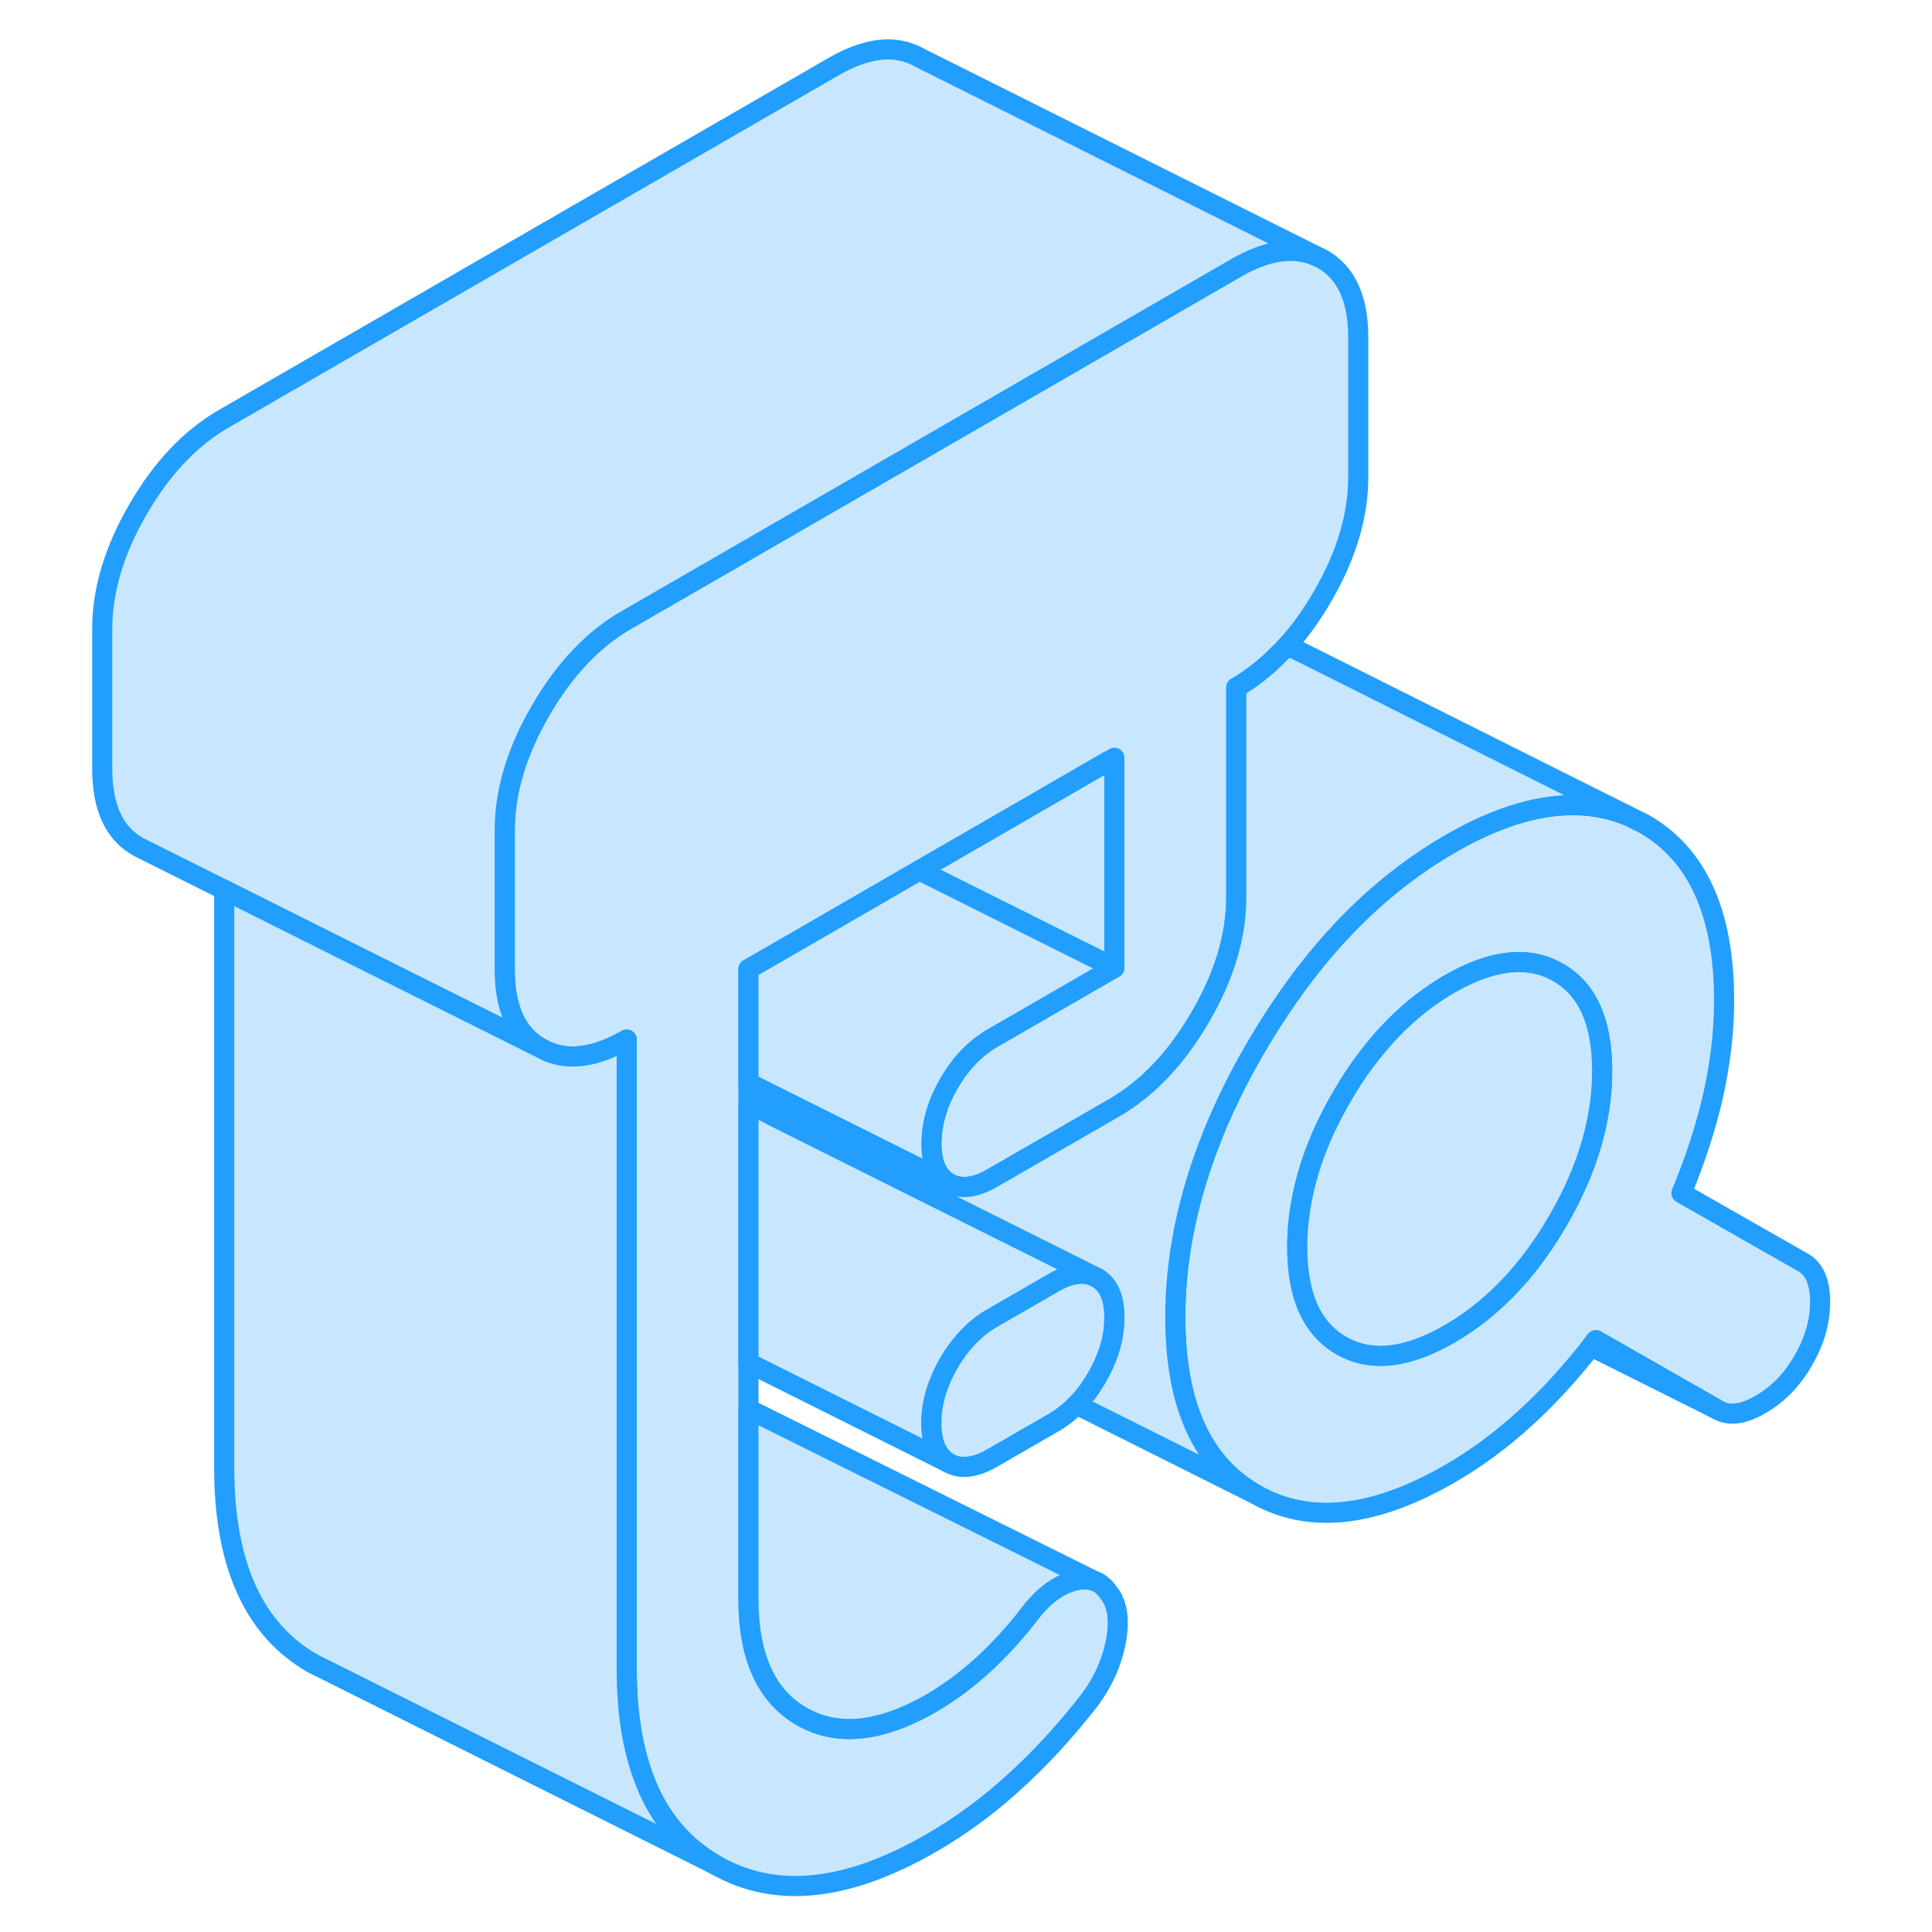 <svg width="48" height="48" viewBox="0 0 90 96" fill="#c8e7ff" xmlns="http://www.w3.org/2000/svg" stroke-width="1px" stroke-linecap="round" stroke-linejoin="round"><path d="M86.6 62.735L80.55 59.285C81.25 57.605 81.78 55.965 82.14 54.365C82.49 52.775 82.67 51.225 82.67 49.715C82.67 45.375 81.34 42.445 78.69 40.935L77.86 40.525C75.37 39.515 72.43 39.975 69.03 41.945C65.99 43.705 63.31 46.235 61 49.545C60.44 50.345 59.9 51.195 59.38 52.085C58.42 53.735 57.63 55.375 57.02 57.005C55.94 59.875 55.4 62.685 55.4 65.455C55.4 69.805 56.73 72.735 59.38 74.245C62.03 75.755 65.25 75.415 69.03 73.235C70.35 72.475 71.61 71.545 72.82 70.435C73.94 69.415 75.02 68.235 76.06 66.905C76.14 66.805 76.22 66.695 76.3 66.595L82.36 70.055C82.92 70.375 83.63 70.285 84.48 69.785C85.34 69.295 86.05 68.565 86.6 67.605C87.16 66.645 87.44 65.675 87.44 64.695C87.44 63.715 87.16 63.055 86.6 62.735ZM74.41 60.655C73.52 62.195 72.49 63.505 71.35 64.555C70.63 65.225 69.85 65.805 69.03 66.275C66.91 67.505 65.12 67.695 63.66 66.865C62.19 66.025 61.46 64.395 61.46 61.965C61.46 61.205 61.53 60.435 61.68 59.665C61.99 57.975 62.65 56.255 63.66 54.525C64.19 53.605 64.76 52.775 65.38 52.035C66.46 50.725 67.68 49.675 69.03 48.895C71.15 47.675 72.95 47.475 74.41 48.315C75.88 49.145 76.61 50.785 76.61 53.215C76.61 55.645 75.88 58.125 74.41 60.655Z" stroke="#229EFF" stroke-linejoin="round"/><path d="M76.61 53.215C76.61 55.645 75.88 58.125 74.41 60.655C73.52 62.195 72.49 63.505 71.35 64.555C70.63 65.225 69.85 65.805 69.03 66.275C66.91 67.505 65.12 67.695 63.66 66.865C62.19 66.025 61.46 64.395 61.46 61.965C61.46 61.205 61.53 60.435 61.68 59.665C61.99 57.975 62.65 56.255 63.66 54.525C64.19 53.605 64.76 52.775 65.38 52.035C66.46 50.725 67.68 49.675 69.03 48.895C71.15 47.675 72.95 47.475 74.41 48.315C75.88 49.145 76.61 50.785 76.61 53.215Z" stroke="#229EFF" stroke-linejoin="round"/><path d="M52.08 37.825C52.18 37.815 52.27 37.805 52.37 37.815V37.655L52.08 37.825Z" stroke="#229EFF" stroke-linejoin="round"/><path d="M64.49 16.755V23.715C64.49 25.625 63.9 27.605 62.71 29.645C62.18 30.565 61.6 31.365 60.97 32.065C60.84 32.215 60.7 32.365 60.56 32.495C59.9 33.165 59.19 33.725 58.43 34.165V44.585C58.43 46.505 57.84 48.485 56.65 50.525C55.46 52.575 54.04 54.075 52.37 55.045L46.31 58.535C45.45 59.035 44.73 59.115 44.15 58.785C43.57 58.455 43.28 57.795 43.28 56.815C43.28 56.745 43.28 56.685 43.29 56.615C43.32 55.695 43.61 54.765 44.15 53.835C44.73 52.835 45.45 52.085 46.31 51.585L52.37 48.085V37.655L52.08 37.825H52.07L46 41.335L42.69 43.245L37.26 46.385L34.19 48.155V79.445C34.19 82.335 35.08 84.285 36.85 85.295C38.61 86.305 40.76 86.075 43.28 84.625C44.19 84.095 45.06 83.445 45.9 82.675C46.73 81.905 47.5 81.055 48.21 80.125C48.86 79.285 49.57 78.765 50.33 78.555C50.73 78.445 51.09 78.445 51.39 78.565H51.42C51.67 78.675 51.89 78.855 52.07 79.115C52.52 79.665 52.65 80.475 52.45 81.545C52.25 82.615 51.79 83.625 51.08 84.555C49.92 86.035 48.7 87.365 47.41 88.535C46.12 89.715 44.75 90.725 43.28 91.575C39.09 93.995 35.52 94.365 32.57 92.675C29.61 90.995 28.14 87.745 28.14 82.935V51.655C26.47 52.615 25.04 52.755 23.86 52.075C22.67 51.405 22.08 50.105 22.08 48.195V41.245C22.08 39.335 22.67 37.355 23.86 35.305C25.04 33.265 26.47 31.755 28.14 30.795L32.37 28.355L38.43 24.855L58.43 13.305C59.93 12.445 61.23 12.235 62.34 12.695L62.71 12.875C63.9 13.555 64.49 14.845 64.49 16.755Z" stroke="#229EFF" stroke-linejoin="round"/><path d="M62.34 12.695C61.23 12.235 59.93 12.445 58.43 13.305L38.43 24.855L32.37 28.355L28.14 30.795C26.47 31.755 25.04 33.265 23.86 35.305C22.67 37.355 22.08 39.335 22.08 41.245V48.195C22.08 50.105 22.67 51.405 23.86 52.075L14.19 47.245L8.14 44.215L3.86 42.075C2.67 41.405 2.08 40.105 2.08 38.195V31.245C2.08 29.335 2.67 27.355 3.86 25.305C5.04 23.265 6.47 21.755 8.14 20.795L38.43 3.305C40.1 2.345 41.52 2.195 42.71 2.875L62.34 12.695Z" stroke="#229EFF" stroke-linejoin="round"/><path d="M32.571 92.675L13.221 82.995L12.571 82.675C9.611 80.995 8.141 77.745 8.141 72.935V44.215L14.191 47.245L23.861 52.075C25.041 52.755 26.471 52.615 28.141 51.655V82.935C28.141 87.745 29.611 90.995 32.571 92.675Z" stroke="#229EFF" stroke-linejoin="round"/><path d="M51.391 78.565C51.09 78.445 50.73 78.445 50.33 78.555C49.57 78.765 48.86 79.285 48.21 80.125C47.5 81.055 46.73 81.905 45.901 82.675C45.06 83.445 44.191 84.095 43.281 84.625C40.761 86.075 38.611 86.305 36.85 85.295C35.081 84.285 34.19 82.335 34.19 79.445V70.015L51.391 78.565Z" stroke="#229EFF" stroke-linejoin="round"/><path d="M51.32 63.405C50.77 63.185 50.111 63.295 49.34 63.745L46.31 65.495C45.71 65.835 45.18 66.305 44.71 66.905C44.51 67.155 44.321 67.435 44.151 67.735C43.571 68.735 43.281 69.735 43.281 70.715C43.281 71.695 43.571 72.355 44.151 72.695L34.19 67.715V54.845L35.401 55.445L49.91 62.695L51.32 63.405Z" stroke="#229EFF" stroke-linejoin="round"/><path d="M77.86 40.525C75.37 39.515 72.43 39.975 69.03 41.945C65.99 43.705 63.31 46.235 61 49.545C60.44 50.345 59.9 51.195 59.38 52.085C58.42 53.735 57.63 55.375 57.02 57.005C55.94 59.875 55.4 62.685 55.4 65.455C55.4 69.805 56.73 72.735 59.38 74.245L50.49 69.795C50.87 69.415 51.2 68.965 51.5 68.445C52.08 67.445 52.37 66.455 52.37 65.465C52.37 64.475 52.08 63.825 51.5 63.495L51.32 63.405L49.91 62.695L35.4 55.445C35.4 55.105 35.4 54.765 35.43 54.425L44.15 58.785C44.73 59.115 45.45 59.035 46.31 58.535L52.37 55.045C54.04 54.075 55.46 52.575 56.65 50.525C57.84 48.485 58.43 46.505 58.43 44.585V34.165C59.19 33.725 59.9 33.165 60.56 32.495C60.7 32.365 60.84 32.215 60.97 32.065L77.86 40.525Z" stroke="#229EFF" stroke-linejoin="round"/><path d="M52.37 65.465C52.37 66.455 52.08 67.445 51.5 68.445C51.2 68.965 50.87 69.415 50.49 69.794C50.14 70.154 49.76 70.454 49.34 70.695L46.31 72.445C45.45 72.934 44.73 73.025 44.15 72.695C43.57 72.355 43.28 71.705 43.28 70.715C43.28 69.725 43.57 68.734 44.15 67.734C44.32 67.434 44.51 67.155 44.71 66.905C45.18 66.305 45.71 65.835 46.31 65.495L49.34 63.745C50.11 63.295 50.77 63.185 51.32 63.405L51.5 63.495C52.08 63.825 52.37 64.485 52.37 65.465Z" stroke="#229EFF" stroke-linejoin="round"/><path d="M82.361 70.055L76.061 66.905C76.141 66.805 76.221 66.695 76.3 66.595L82.361 70.055Z" stroke="#229EFF" stroke-linejoin="round"/><path d="M52.37 48.085L46.31 51.585C45.45 52.085 44.73 52.835 44.151 53.835C43.611 54.765 43.321 55.695 43.291 56.615C43.281 56.685 43.281 56.745 43.281 56.815C43.281 57.795 43.571 58.455 44.151 58.785L35.43 54.425L34.19 53.805V48.155L37.261 46.385L42.69 43.245L44.031 43.915L52.37 48.085Z" stroke="#229EFF" stroke-linejoin="round"/><path d="M52.37 37.815V48.085L44.031 43.915L42.69 43.245L46.001 41.335L52.07 37.825H52.08C52.18 37.815 52.27 37.805 52.37 37.815Z" stroke="#229EFF" stroke-linejoin="round"/></svg>